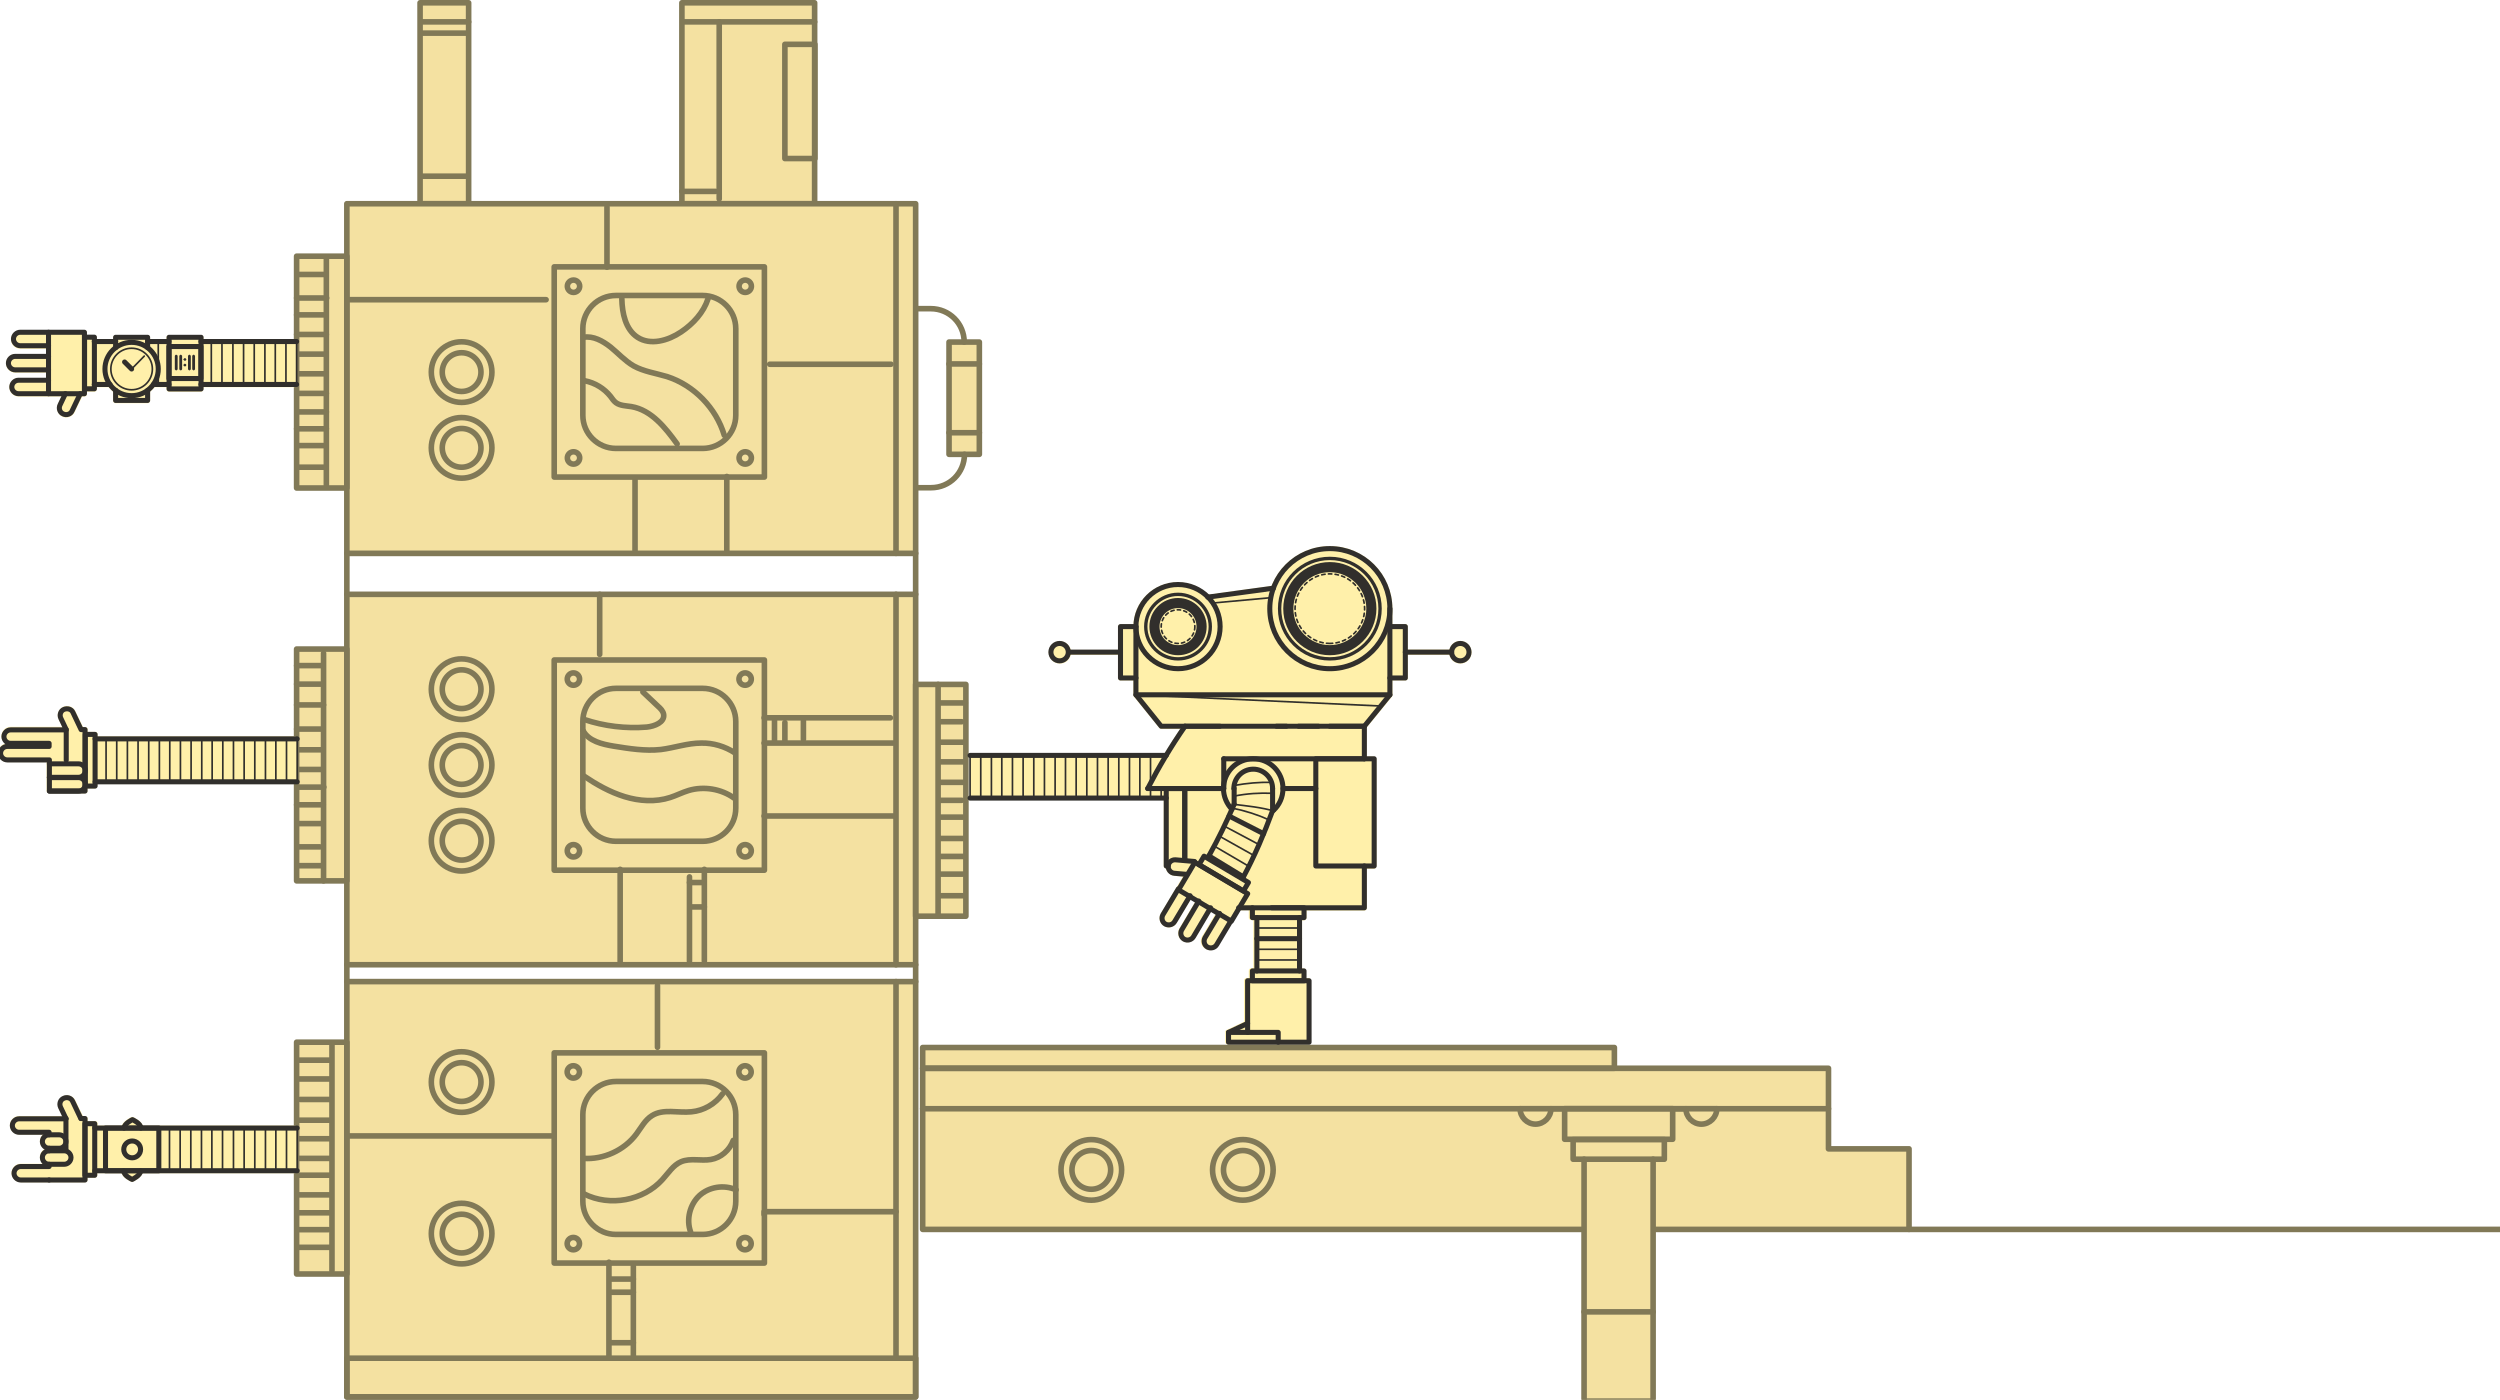 <?xml version="1.0" encoding="utf-8"?>
<!-- Generator: Adobe Illustrator 20.1.0, SVG Export Plug-In . SVG Version: 6.00 Build 0)  -->
<svg version="1.1" id="Слой_1" xmlns="http://www.w3.org/2000/svg" xmlns:xlink="http://www.w3.org/1999/xlink" x="0px" y="0px"
	 viewBox="0 0 890.9 498.8" style="enable-background:new 0 0 890.9 498.8;" xml:space="preserve">
<style type="text/css">
	.st0{fill:#F4E1A1;}
	.st1{fill:none;stroke:#817957;stroke-width:2;stroke-linecap:round;stroke-linejoin:round;stroke-miterlimit:10;}
	.st2{fill:#FFF0AA;}
	.st3{fill:none;stroke:#312F2C;stroke-width:1.8;stroke-linecap:round;stroke-linejoin:round;stroke-miterlimit:10;}
	.st4{fill:none;stroke:#312F2C;stroke-width:0.6;stroke-linecap:round;stroke-linejoin:round;stroke-miterlimit:10;}
	.st5{fill:none;stroke:#312F2C;stroke-width:0.6;stroke-miterlimit:10;}
	.st6{fill:none;stroke:#312F2C;stroke-width:1.2;stroke-linecap:round;stroke-linejoin:round;stroke-miterlimit:10;}
	.st7{fill:none;stroke:#312F2C;stroke-width:3.6;stroke-linecap:round;stroke-linejoin:round;stroke-miterlimit:10;}
	
		.st8{fill:none;stroke:#312F2C;stroke-width:0.6;stroke-linecap:round;stroke-linejoin:round;stroke-miterlimit:10;stroke-dasharray:1.2;}
	.st9{fill:none;stroke:#312F2C;stroke-width:0.6;stroke-linecap:round;stroke-linejoin:round;stroke-dasharray:1.167,1.167;}
</style>
<g id="_x30_1">
	<g>
		<rect x="338.2" y="121.9" class="st0" width="10.8" height="40"/>
		<path class="st1" d="M326.3,110h5.4c6.6,0,11.9,5.3,11.9,11.9v0"/>
		<path class="st1" d="M343.7,161.9L343.7,161.9c0,6.6-5.3,11.9-11.9,11.9h-5.4"/>
		<rect x="338.2" y="121.9" class="st1" width="10.8" height="40"/>
		<line class="st1" x1="349" y1="129.7" x2="338.2" y2="129.7"/>
		<line class="st1" x1="349" y1="154.2" x2="338.2" y2="154.2"/>
	</g>
	<g>
		<rect x="243" y="1" class="st0" width="47.3" height="71.6"/>
		<rect x="149.7" y="1" class="st0" width="17.3" height="71.6"/>
		<rect x="149.7" y="1" class="st1" width="17.3" height="71.6"/>
		<rect x="243" y="1" class="st1" width="47.3" height="71.6"/>
		<rect x="279.7" y="15.8" class="st1" width="10.7" height="40.7"/>
		<line class="st1" x1="243.3" y1="7.8" x2="290.3" y2="7.8"/>
		<line class="st1" x1="150.3" y1="7.8" x2="167" y2="7.8"/>
		<line class="st1" x1="150.3" y1="11.8" x2="166.3" y2="11.8"/>
		<line class="st1" x1="150.3" y1="62.8" x2="166.4" y2="62.8"/>
		<line class="st1" x1="256.3" y1="7.8" x2="256.3" y2="70.9"/>
		<line class="st1" x1="243" y1="68.2" x2="255" y2="68.2"/>
	</g>
	<g>
		<g>
			<rect x="326.3" y="243.9" class="st0" width="17.9" height="82.6"/>
			<polygon class="st0" points="123.6,231.3 105.7,231.3 105.7,313.9 123.6,313.9 123.6,343.8 326.3,343.8 326.3,211.8 123.6,211.8 
							"/>
		</g>
		<rect x="326.3" y="243.9" class="st1" width="17.9" height="82.6"/>
		<rect x="105.7" y="231.3" class="st1" width="17.9" height="82.6"/>
		<g>
			<rect x="197.5" y="235.2" class="st1" width="74.9" height="74.9"/>
			<path class="st1" d="M250.4,299.8h-30.9c-6.5,0-11.8-5.3-11.8-11.8v-30.9c0-6.5,5.3-11.8,11.8-11.8h30.9
				c6.5,0,11.8,5.3,11.8,11.8V288C262.2,294.6,256.9,299.8,250.4,299.8z"/>
			
				<ellipse transform="matrix(0.707 -0.707 0.707 0.707 -111.261 215.413)" class="st1" cx="204.4" cy="242" rx="2.2" ry="2.2"/>
			
				<ellipse transform="matrix(0.707 -0.707 0.707 0.707 -93.339 258.681)" class="st1" cx="265.6" cy="242" rx="2.2" ry="2.2"/>
			
				<ellipse transform="matrix(0.707 -0.707 0.707 0.707 -154.528 233.335)" class="st1" cx="204.4" cy="303.2" rx="2.2" ry="2.2"/>
			
				<ellipse transform="matrix(0.707 -0.707 0.707 0.707 -136.606 276.603)" class="st1" cx="265.6" cy="303.2" rx="2.2" ry="2.2"/>
		</g>
		<line class="st1" x1="319.3" y1="211.8" x2="319.3" y2="343.8"/>
		<g>
			<g>
				<circle class="st1" cx="164.5" cy="299.6" r="10.8"/>
				<circle class="st1" cx="164.5" cy="299.6" r="6.9"/>
			</g>
			<g>
				<circle class="st1" cx="164.5" cy="245.6" r="10.8"/>
				<circle class="st1" cx="164.5" cy="245.6" r="6.9"/>
			</g>
			<g>
				<circle class="st1" cx="164.5" cy="272.6" r="10.8"/>
				<circle class="st1" cx="164.5" cy="272.6" r="6.9"/>
			</g>
		</g>
		<line class="st1" x1="115.3" y1="232.8" x2="115.3" y2="313.9"/>
		<line class="st1" x1="334.3" y1="243.9" x2="334.3" y2="325.8"/>
		<rect x="123.6" y="211.8" class="st1" width="202.7" height="132"/>
		<line class="st1" x1="251" y1="309.8" x2="251" y2="342.5"/>
		<line class="st1" x1="245.7" y1="312.5" x2="245.7" y2="342.5"/>
		<line class="st1" x1="221" y1="309.8" x2="221" y2="342.6"/>
		<line class="st1" x1="213.7" y1="211.8" x2="213.7" y2="233.2"/>
		<path class="st1" d="M272.3,255.8c0.7,0,1.3,0,2,0h43"/>
		<line class="st1" x1="272.3" y1="264.8" x2="318.4" y2="264.8"/>
		<line class="st1" x1="272.3" y1="290.8" x2="318.4" y2="290.8"/>
		<line class="st1" x1="105.7" y1="237.2" x2="114.7" y2="237.2"/>
		<line class="st1" x1="105.7" y1="243.8" x2="115" y2="243.8"/>
		<line class="st1" x1="105.7" y1="251.2" x2="115.3" y2="251.2"/>
		<line class="st1" x1="105.7" y1="259.8" x2="114.7" y2="259.8"/>
		<line class="st1" x1="105.7" y1="267.2" x2="114.3" y2="267.2"/>
		<line class="st1" x1="105.7" y1="274.2" x2="115.1" y2="274.2"/>
		<line class="st1" x1="106.3" y1="280.5" x2="115.4" y2="280.5"/>
		<line class="st1" x1="105.7" y1="286.8" x2="115.2" y2="286.8"/>
		<line class="st1" x1="106.3" y1="293.5" x2="114.4" y2="293.5"/>
		<line class="st1" x1="106.3" y1="301.8" x2="114" y2="301.8"/>
		<line class="st1" x1="106" y1="308.5" x2="114.7" y2="308.5"/>
		<line class="st1" x1="334.7" y1="250.5" x2="344" y2="250.5"/>
		<line class="st1" x1="276" y1="256.8" x2="276" y2="264.2"/>
		<line class="st1" x1="279.7" y1="257.5" x2="279.7" y2="264.5"/>
		<line class="st1" x1="286.3" y1="256.8" x2="286.3" y2="263.5"/>
		<line class="st1" x1="245.7" y1="314.5" x2="249.9" y2="314.5"/>
		<line class="st1" x1="246" y1="323.2" x2="251" y2="323.2"/>
		<line class="st1" x1="335" y1="257.2" x2="342.7" y2="257.2"/>
		<line class="st1" x1="334.7" y1="264.5" x2="343.4" y2="264.5"/>
		<line class="st1" x1="335" y1="271.5" x2="343.4" y2="271.5"/>
		<line class="st1" x1="335" y1="278.8" x2="343.1" y2="278.8"/>
		<line class="st1" x1="335" y1="285.2" x2="342.7" y2="285.2"/>
		<line class="st1" x1="335" y1="291.2" x2="343.1" y2="291.2"/>
		<line class="st1" x1="335" y1="298.8" x2="343.4" y2="298.8"/>
		<line class="st1" x1="335" y1="305.2" x2="343.4" y2="305.2"/>
		<line class="st1" x1="334.7" y1="311.5" x2="343" y2="311.5"/>
		<line class="st1" x1="335" y1="319.2" x2="343" y2="319.2"/>
		<path class="st1" d="M208,276.5c4.6,3.1,9.4,5.8,14.6,7.4s11,2,16.2,0.3c2.2-0.7,4.3-1.8,6.6-2.5c5.4-1.6,11.6-0.6,16.2,2.7"/>
		<path class="st1" d="M207.8,260.4c2,3.7,6.7,4.8,10.9,5.5c5.6,0.9,11.2,1.8,16.8,1.2c4.8-0.6,9.5-2.3,14.4-2.3
			c4.2-0.1,8.5,1.2,12,3.5"/>
		<path class="st1" d="M208.2,256.4c7.1,2.4,14.8,3.3,22.3,2.7c2.8-0.3,6.4-1.7,6-4.5c-0.2-1.2-1.1-2.1-2-2.9
			c-1.8-1.7-3.6-3.4-5.4-5.1"/>
	</g>
	<g>
		<polygon class="st0" points="326.3,484 326.3,349.8 123.6,349.8 123.6,371.4 105.7,371.4 105.7,453.9 123.6,453.9 123.6,484 
			123.6,497.8 326.3,497.8 326.3,484 		"/>
		<rect x="105.7" y="371.4" class="st1" width="17.9" height="82.6"/>
		<g>
			<rect x="197.5" y="375.2" class="st1" width="74.9" height="74.9"/>
			<path class="st1" d="M250.4,439.9h-30.9c-6.5,0-11.8-5.3-11.8-11.8v-30.9c0-6.5,5.3-11.8,11.8-11.8h30.9
				c6.5,0,11.8,5.3,11.8,11.8v30.9C262.2,434.6,256.9,439.9,250.4,439.9z"/>
			
				<ellipse transform="matrix(0.707 -0.707 0.707 0.707 -210.276 256.427)" class="st1" cx="204.4" cy="382" rx="2.2" ry="2.2"/>
			
				<ellipse transform="matrix(0.707 -0.707 0.707 0.707 -192.354 299.695)" class="st1" cx="265.6" cy="382" rx="2.2" ry="2.2"/>
			
				<ellipse transform="matrix(0.707 -0.707 0.707 0.707 -253.543 274.349)" class="st1" cx="204.4" cy="443.2" rx="2.2" ry="2.2"/>
			
				<ellipse transform="matrix(0.707 -0.707 0.707 0.707 -235.621 317.616)" class="st1" cx="265.6" cy="443.2" rx="2.2" ry="2.2"/>
		</g>
		<rect x="123.6" y="484" class="st1" width="202.7" height="13.8"/>
		<line class="st1" x1="319.3" y1="349.8" x2="319.3" y2="484"/>
		<g>
			<g>
				<circle class="st1" cx="164.5" cy="439.6" r="10.8"/>
				<circle class="st1" cx="164.5" cy="439.6" r="6.9"/>
			</g>
			<g>
				<circle class="st1" cx="164.5" cy="385.6" r="10.8"/>
				<circle class="st1" cx="164.5" cy="385.6" r="6.9"/>
			</g>
		</g>
		<line class="st1" x1="118.3" y1="371.8" x2="118.3" y2="452.8"/>
		<rect x="123.6" y="349.8" class="st1" width="202.7" height="148"/>
		<line class="st1" x1="217" y1="449.8" x2="217" y2="484"/>
		<line class="st1" x1="225.7" y1="451.2" x2="225.7" y2="483.2"/>
		<line class="st1" x1="234.3" y1="351.2" x2="234.3" y2="373.2"/>
		<path class="st1" d="M272.3,432.8c0-0.3,0-0.7,0-1h47"/>
		<line class="st1" x1="124.3" y1="404.8" x2="196.4" y2="404.8"/>
		<line class="st1" x1="106.7" y1="377.8" x2="117.7" y2="377.8"/>
		<line class="st1" x1="106.7" y1="384.5" x2="118" y2="384.5"/>
		<line class="st1" x1="107" y1="391.8" x2="118" y2="391.8"/>
		<line class="st1" x1="106.7" y1="399.2" x2="117.7" y2="399.2"/>
		<line class="st1" x1="106.3" y1="405.8" x2="117.7" y2="405.8"/>
		<line class="st1" x1="106.7" y1="412.8" x2="117.7" y2="412.8"/>
		<line class="st1" x1="106.7" y1="418.8" x2="117.7" y2="418.8"/>
		<line class="st1" x1="106" y1="425.8" x2="117.4" y2="425.8"/>
		<line class="st1" x1="106.3" y1="432.2" x2="117.7" y2="432.2"/>
		<line class="st1" x1="106.7" y1="438.2" x2="117" y2="438.2"/>
		<line class="st1" x1="106.3" y1="444.5" x2="117.7" y2="444.5"/>
		<line class="st1" x1="217.3" y1="455.8" x2="225.7" y2="455.8"/>
		<line class="st1" x1="218" y1="460.5" x2="225.7" y2="460.5"/>
		<line class="st1" x1="217.7" y1="478.5" x2="225.7" y2="478.5"/>
		<path class="st1" d="M208.2,425.5c9.1,4.6,21.1,2.4,27.9-5.2c2.1-2.3,3.8-5.1,6.6-6.3c3.3-1.4,7.1-0.2,10.6-0.8
			c3.6-0.6,6.7-3.3,8-6.8"/>
		<path class="st1" d="M207.9,412.8c7.2,0.5,14.6-2.9,18.9-8.7c1.7-2.3,3.1-5,5.5-6.5c4-2.6,9.3-0.9,14.1-1.4
			c4.4-0.4,8.5-2.8,11.1-6.4"/>
		<path class="st1" d="M262.3,424c-4.3-1.9-9.6-1.1-13.1,2.1c-3.4,3.2-4.7,8.5-3.1,12.9"/>
	</g>
	<g>
		<polygon class="st0" points="123.6,72.6 123.6,91.3 105.7,91.3 105.7,173.9 123.6,173.9 123.6,197.2 326.3,197.2 326.3,72.6 		"/>
		<rect x="105.7" y="91.3" class="st1" width="17.9" height="82.6"/>
		<g>
			<rect x="197.5" y="95.1" class="st1" width="74.9" height="74.9"/>
			<path class="st1" d="M250.4,159.8h-30.9c-6.5,0-11.8-5.3-11.8-11.8v-30.9c0-6.5,5.3-11.8,11.8-11.8h30.9
				c6.5,0,11.8,5.3,11.8,11.8V148C262.2,154.5,256.9,159.8,250.4,159.8z"/>
			
				<ellipse transform="matrix(0.707 -0.707 0.707 0.707 -12.246 174.4)" class="st1" cx="204.4" cy="102" rx="2.2" ry="2.2"/>
			<ellipse transform="matrix(0.707 -0.707 0.707 0.707 5.676 217.668)" class="st1" cx="265.6" cy="102" rx="2.2" ry="2.2"/>
			
				<ellipse transform="matrix(0.707 -0.707 0.707 0.707 -55.513 192.322)" class="st1" cx="204.4" cy="163.2" rx="2.2" ry="2.2"/>
			
				<ellipse transform="matrix(0.707 -0.707 0.707 0.707 -37.591 235.59)" class="st1" cx="265.6" cy="163.2" rx="2.2" ry="2.2"/>
		</g>
		<line class="st1" x1="319.3" y1="72.6" x2="319.3" y2="197.2"/>
		<g>
			<g>
				<circle class="st1" cx="164.5" cy="159.6" r="10.8"/>
				<circle class="st1" cx="164.5" cy="159.6" r="6.9"/>
			</g>
			<g>
				<circle class="st1" cx="164.5" cy="132.6" r="10.8"/>
				<circle class="st1" cx="164.5" cy="132.6" r="6.9"/>
			</g>
		</g>
		<line class="st1" x1="116.3" y1="91.8" x2="116.3" y2="173"/>
		<rect x="123.6" y="72.6" class="st1" width="202.7" height="124.6"/>
		<line class="st1" x1="226.3" y1="170.5" x2="226.3" y2="196.8"/>
		<line class="st1" x1="259" y1="169.8" x2="259" y2="196.5"/>
		<line class="st1" x1="216.3" y1="73.8" x2="216.3" y2="95.2"/>
		<line class="st1" x1="274.3" y1="129.8" x2="317.5" y2="129.8"/>
		<path class="st1" d="M123.6,106.8c1.2,0,2.5,0,3.7,0h67.3"/>
		<line class="st1" x1="106" y1="97.8" x2="115.8" y2="97.8"/>
		<line class="st1" x1="105.7" y1="106.2" x2="116.4" y2="106.2"/>
		<line class="st1" x1="105.7" y1="112.2" x2="115.3" y2="112.2"/>
		<line class="st1" x1="105.7" y1="119.2" x2="116.3" y2="119.2"/>
		<line class="st1" x1="106" y1="126.2" x2="115.7" y2="126.2"/>
		<line class="st1" x1="106" y1="133.2" x2="115.4" y2="133.2"/>
		<line class="st1" x1="106.3" y1="140.2" x2="116.3" y2="140.2"/>
		<line class="st1" x1="106.3" y1="146.8" x2="116.3" y2="146.8"/>
		<line class="st1" x1="105.7" y1="152.8" x2="116.3" y2="152.8"/>
		<line class="st1" x1="106" y1="158.8" x2="115.7" y2="158.8"/>
		<line class="st1" x1="106" y1="166.5" x2="115.7" y2="166.5"/>
		<path class="st1" d="M241.3,158.2c-4.2-5.8-9.2-12.1-16.3-13.3c-1.9-0.3-4-0.3-5.5-1.4c-0.8-0.6-1.3-1.4-1.9-2.2
			c-2.3-2.9-5.6-4.9-9.2-5.6"/>
		<path class="st1" d="M207.9,120.2c3.5-0.6,6.9,1.3,9.7,3.5c2.7,2.2,5.1,4.9,8.2,6.7c3.6,2,7.9,2.6,11.9,3.8
			c9.6,3.1,17.5,11.2,20.4,20.9"/>
		<path class="st1" d="M221.6,106.5c0.1,5.1,1.3,10.9,5.6,13.7c4.6,3,10.9,1.2,15.5-1.9c4.3-2.9,8-6.9,9.6-11.8"/>
	</g>
	<g>
		<line class="st1" x1="123.6" y1="197.2" x2="123.6" y2="211.8"/>
		<line class="st1" x1="326.3" y1="197.2" x2="326.3" y2="211.8"/>
		<line class="st1" x1="123.6" y1="343.8" x2="123.6" y2="349.8"/>
		<line class="st1" x1="326.3" y1="343.8" x2="326.3" y2="349.8"/>
	</g>
</g>
<g>
	<path class="st2" d="M24.7,148.6c0.8-0.3,1.5-0.9,1.9-1.7l2.7-5.6h0.8c0.5,0,0.9-0.4,0.9-0.9v-0.8h2.6c0.5,0,0.9-0.4,0.9-0.9v-0.7
		h4.2c0.5,0.6,1,1.1,1.6,1.6v3.2c0,0.5,0.4,0.9,0.9,0.9h11.4c0.5,0,0.9-0.4,0.9-0.9v-3.2c0.6-0.5,1.1-1,1.6-1.6h4.2v0.7
		c0,0.5,0.4,0.9,0.9,0.9h11.4c0.5,0,0.9-0.4,0.9-0.9v-0.7h32.3c0.5,0,0.9-0.4,0.9-0.9v-15.2c0-0.5-0.4-0.9-0.9-0.9H72.5v-0.7
		c0-0.5-0.4-0.9-0.9-0.9H60.2c-0.5,0-0.9,0.4-0.9,0.9v0.7h-5.8v-0.7c0-0.5-0.4-0.9-0.9-0.9H41.2c-0.5,0-0.9,0.4-0.9,0.9v0.7h-5.8
		v-0.7c0-0.5-0.4-0.9-0.9-0.9H31v-0.8c0-0.5-0.4-0.9-0.9-0.9H17.3h0h0H7.2c-1.8,0-3.3,1.5-3.3,3.3c0,1.8,1.5,3.3,3.3,3.3h9.2v1.9
		h-11c-1.8,0-3.3,1.5-3.3,3.3c0,1.8,1.5,3.3,3.3,3.3h11v1.9H6.6c-1.8,0-3.3,1.5-3.3,3.3s1.5,3.3,3.3,3.3h10.7h4.6l-1.3,2.8
		c-0.2,0.5-0.3,0.9-0.3,1.4c0,0.4,0.1,0.7,0.2,1.1c0.3,0.8,0.9,1.5,1.7,1.9C22.9,148.8,23.8,148.9,24.7,148.6z"/>
	<g>
		<g>
			<g>
				<line class="st3" x1="33.6" y1="121.7" x2="41.2" y2="121.7"/>
				<line class="st3" x1="52.6" y1="121.7" x2="60.2" y2="121.7"/>
				<line class="st3" x1="71.6" y1="121.7" x2="105.7" y2="121.7"/>
				<line class="st4" x1="94.4" y1="137" x2="94.4" y2="121.7"/>
				<line class="st4" x1="90.6" y1="137" x2="90.6" y2="121.7"/>
				<line class="st4" x1="98.1" y1="137" x2="98.1" y2="121.7"/>
				<line class="st4" x1="101.9" y1="137" x2="101.9" y2="121.7"/>
				<line class="st4" x1="105.7" y1="137" x2="105.7" y2="121.7"/>
				<line class="st4" x1="75.3" y1="137" x2="75.3" y2="121.7"/>
				<line class="st4" x1="79.1" y1="137" x2="79.1" y2="121.7"/>
				<line class="st4" x1="86.8" y1="137" x2="86.8" y2="121.7"/>
				<line class="st4" x1="83" y1="137" x2="83" y2="121.7"/>
				<line class="st3" x1="33.6" y1="137" x2="39.2" y2="137"/>
				<line class="st3" x1="54.7" y1="137" x2="60.2" y2="137"/>
				<line class="st3" x1="71.6" y1="137" x2="105.7" y2="137"/>
				<line class="st4" x1="56.4" y1="121.7" x2="56.4" y2="137"/>
			</g>
			<path class="st3" d="M17.3,135.5H6.6c-1.3,0-2.4,1.1-2.4,2.4l0,0c0,1.3,1.1,2.4,2.4,2.4h10.7"/>
			<path class="st3" d="M23.3,140.3l-1.9,4c-0.6,1.2-0.1,2.7,1.1,3.2h0c1.2,0.6,2.7,0.1,3.2-1.1l2.9-6.1"/>
			<path class="st3" d="M17.3,118.4H7.2c-1.3,0-2.4,1.1-2.4,2.4v0c0,1.3,1.1,2.4,2.4,2.4h10.1"/>
			<path class="st3" d="M17.3,127H5.4c-1.3,0-2.4,1.1-2.4,2.4l0,0c0,1.3,1.1,2.4,2.4,2.4h11.9"/>
			
				<rect x="12.7" y="123" transform="matrix(4.518412e-11 1 -1 4.518412e-11 153.089 105.71)" class="st3" width="21.9" height="12.8"/>
			
				<rect x="22.6" y="127.6" transform="matrix(4.509086e-11 1 -1 4.509086e-11 161.239 97.56)" class="st3" width="18.4" height="3.5"/>
		</g>
		<circle class="st3" cx="46.9" cy="131.5" r="9.5"/>
		<polyline class="st3" points="41.2,123.9 41.2,120.2 52.6,120.2 52.6,123.9 		"/>
		<polyline class="st3" points="52.6,139.1 52.6,142.7 41.2,142.7 41.2,139.1 		"/>
		<circle class="st4" cx="46.9" cy="131.5" r="7.4"/>
		<line class="st3" x1="46.9" y1="131.5" x2="44.4" y2="129"/>
		<line class="st4" x1="46.9" y1="131.5" x2="51.4" y2="126.9"/>
		
			<rect x="60.2" y="120.2" transform="matrix(-1 -1.224647e-16 1.224647e-16 -1 131.85 258.799)" class="st3" width="11.4" height="18.4"/>
		<rect x="60.2" y="123.5" class="st3" width="11.4" height="11.4"/>
		<g>
			<path class="st5" d="M63,131.5c0,0.1,0,0.1-0.1,0.1c0,0-0.1,0.1-0.1,0.1c-0.1,0-0.1,0-0.1-0.1c0,0-0.1-0.1-0.1-0.1v-4.6
				c0-0.1,0-0.1,0.1-0.1c0,0,0.1-0.1,0.1-0.1c0.1,0,0.1,0,0.1,0.1c0,0,0.1,0.1,0.1,0.1V131.5z"/>
			<path class="st5" d="M64.6,131.5c0,0.1,0,0.1-0.1,0.1c0,0-0.1,0.1-0.1,0.1c-0.1,0-0.1,0-0.1-0.1c0,0-0.1-0.1-0.1-0.1v-4.6
				c0-0.1,0-0.1,0.1-0.1c0,0,0.1-0.1,0.1-0.1c0.1,0,0.1,0,0.1,0.1c0,0,0.1,0.1,0.1,0.1V131.5z"/>
			<path class="st5" d="M65.8,128c0,0,0.1-0.1,0.1-0.1c0.1,0,0.1,0,0.1,0.1c0,0,0.1,0.1,0.1,0.1s0,0.1-0.1,0.1c0,0-0.1,0.1-0.1,0.1
				c-0.1,0-0.1,0-0.1-0.1c0,0-0.1-0.1-0.1-0.1S65.7,128.1,65.8,128z M65.8,130c0,0,0.1-0.1,0.1-0.1c0.1,0,0.1,0,0.1,0.1
				c0,0,0.1,0.1,0.1,0.1c0,0.1,0,0.1-0.1,0.1c0,0-0.1,0.1-0.1,0.1c-0.1,0-0.1,0-0.1-0.1c0,0-0.1-0.1-0.1-0.1
				C65.7,130.1,65.7,130.1,65.8,130z"/>
			<path class="st5" d="M67.7,131.5c0,0.1,0,0.1-0.1,0.1c0,0-0.1,0.1-0.1,0.1s-0.1,0-0.1-0.1c0,0-0.1-0.1-0.1-0.1v-4.6
				c0-0.1,0-0.1,0.1-0.1c0,0,0.1-0.1,0.1-0.1s0.1,0,0.1,0.1c0,0,0.1,0.1,0.1,0.1V131.5z"/>
			<path class="st5" d="M69.2,131.5c0,0.1,0,0.1-0.1,0.1c0,0-0.1,0.1-0.1,0.1s-0.1,0-0.1-0.1c0,0-0.1-0.1-0.1-0.1v-4.6
				c0-0.1,0-0.1,0.1-0.1c0,0,0.1-0.1,0.1-0.1s0.1,0,0.1,0.1c0,0,0.1,0.1,0.1,0.1V131.5z"/>
		</g>
	</g>
</g>
<g>
	<path class="st2" d="M31.2,281.9V281h2.6c0.5,0,0.9-0.4,0.9-0.9v-0.7H105c0.5,0,0.9-0.4,0.9-0.9v-15.2c0-0.5-0.4-0.9-0.9-0.9H34.8
		v-0.7c0-0.5-0.4-0.9-0.9-0.9h-2.6V260c0-0.5-0.4-0.9-0.9-0.9h-0.8l-2.7-5.6c-0.8-1.7-2.8-2.4-4.4-1.6c-1.7,0.8-2.4,2.8-1.6,4.4
		l1.3,2.7H3.8c-1.8,0-3.3,1.5-3.3,3.3c0,1.1,0.6,2.1,1.4,2.7c-1.5,0.3-2.6,1.7-2.6,3.3c0,1.8,1.5,3.3,3.3,3.3h14v10.2
		c0,0.5,0.4,0.9,0.9,0.9h10.4h2.4C30.8,282.8,31.2,282.4,31.2,281.9z"/>
	<g>
		<g>
			<line class="st3" x1="33.9" y1="278.6" x2="105.9" y2="278.6"/>
			<line class="st3" x1="33.9" y1="263.3" x2="105.9" y2="263.3"/>
			<line class="st4" x1="60.5" y1="278.6" x2="60.5" y2="263.3"/>
			<line class="st4" x1="64.3" y1="278.6" x2="64.3" y2="263.3"/>
			<line class="st4" x1="71.9" y1="278.6" x2="71.9" y2="263.3"/>
			<line class="st4" x1="68.1" y1="278.6" x2="68.1" y2="263.3"/>
			<line class="st4" x1="49.2" y1="278.6" x2="49.2" y2="263.3"/>
			<line class="st4" x1="53" y1="278.6" x2="53" y2="263.3"/>
			<line class="st4" x1="56.8" y1="278.6" x2="56.8" y2="263.3"/>
			<line class="st4" x1="75.6" y1="278.6" x2="75.6" y2="263.3"/>
			<line class="st4" x1="79.4" y1="278.6" x2="79.4" y2="263.3"/>
			<line class="st4" x1="87" y1="278.6" x2="87" y2="263.3"/>
			<line class="st4" x1="83.2" y1="278.6" x2="83.2" y2="263.3"/>
			<line class="st4" x1="94.6" y1="278.6" x2="94.6" y2="263.3"/>
			<line class="st4" x1="90.8" y1="278.6" x2="90.8" y2="263.3"/>
			<line class="st4" x1="98.3" y1="278.6" x2="98.3" y2="263.3"/>
			<line class="st4" x1="102.1" y1="278.6" x2="102.1" y2="263.3"/>
			<line class="st4" x1="105.9" y1="278.6" x2="105.9" y2="263.3"/>
			<line class="st4" x1="37.8" y1="278.6" x2="37.8" y2="263.3"/>
			<line class="st4" x1="41.6" y1="278.6" x2="41.6" y2="263.3"/>
			<line class="st4" x1="45.4" y1="278.6" x2="45.4" y2="263.3"/>
		</g>
		<g>
			<path class="st3" d="M17.6,281.9h10.4c1.3,0,2.4-1.1,2.4-2.4l0,0c0-1.3-1.1-2.4-2.4-2.4H17.6"/>
			<path class="st3" d="M17.6,277h10.4c1.3,0,2.4-1.1,2.4-2.4l0,0c0-1.3-1.1-2.4-2.4-2.4H17.6"/>
			<g>
				<g>
					<path class="st3" d="M23.6,260l-1.9-4c-0.6-1.2-0.1-2.7,1.1-3.2s2.7-0.1,3.2,1.1l2.9,6.1h1.4v21.9H17.6l0-4.9l0-6.2H2.6
						c-1.3,0-2.4-1.1-2.4-2.4s1.1-2.4,2.4-2.4h14.9l0-1.1H3.8c-1.3,0-2.4-1.1-2.4-2.4s1.1-2.4,2.4-2.4h13.7H23.6z"/>
					
						<rect x="22.9" y="269.2" transform="matrix(6.123234e-17 -1 1 6.123234e-17 -238.812 303.017)" class="st3" width="18.4" height="3.5"/>
				</g>
				<line class="st3" x1="23.6" y1="260" x2="23.6" y2="270.9"/>
			</g>
		</g>
	</g>
</g>
<g>
	<path class="st2" d="M31.2,420.5v-0.8h2.6c0.5,0,0.9-0.4,0.9-0.9v-0.7h2.9h5.7c0.6,1.7,2.9,2.8,3.4,3c0.2,0.1,0.5,0.1,0.7,0
		c0.5-0.2,2.8-1.3,3.4-3h5.7H105c0.5,0,0.9-0.4,0.9-0.9V402c0-0.5-0.4-0.9-0.9-0.9H56.6h-5.7c-0.6-1.6-2.9-2.7-3.4-3
		c-0.2-0.1-0.5-0.1-0.7,0c-0.5,0.2-2.7,1.3-3.4,3h-5.7h-2.9v-0.7c0-0.5-0.4-0.9-0.9-0.9h-2.6v-0.8c0-0.5-0.4-0.9-0.9-0.9h-0.8
		l-2.7-5.6c-0.4-0.8-1.1-1.4-1.9-1.7c-0.8-0.3-1.7-0.2-2.5,0.1c-0.8,0.4-1.4,1.1-1.7,1.9c-0.1,0.4-0.2,0.7-0.2,1.1
		c0,0.5,0.1,1,0.3,1.4l1.3,2.7H6.8c-1.8,0-3.3,1.5-3.3,3.3s1.5,3.3,3.3,3.3h8.4c-0.6,0.6-1,1.4-1,2.4c0,1.2,0.7,2.3,1.6,2.8
		c-1,0.6-1.6,1.6-1.6,2.8c0,0.9,0.4,1.7,1,2.4H7.4c-1.8,0-3.3,1.5-3.3,3.3s1.5,3.3,3.3,3.3h10.1h0h0h12.8
		C30.8,421.4,31.2,421,31.2,420.5z"/>
	<g>
		<line class="st3" x1="23.5" y1="398.6" x2="23.5" y2="409.6"/>
		<g>
			<line class="st3" x1="33.8" y1="417.2" x2="105.9" y2="417.2"/>
			<line class="st4" x1="94.6" y1="417.2" x2="94.6" y2="401.9"/>
			<line class="st4" x1="90.8" y1="417.2" x2="90.8" y2="401.9"/>
			<line class="st4" x1="98.3" y1="417.2" x2="98.3" y2="401.9"/>
			<line class="st4" x1="102.1" y1="417.2" x2="102.1" y2="401.9"/>
			<line class="st4" x1="105.9" y1="417.2" x2="105.9" y2="401.9"/>
			<line class="st3" x1="33.8" y1="402" x2="105.9" y2="402"/>
			<line class="st4" x1="71.8" y1="417.3" x2="71.8" y2="402"/>
			<line class="st4" x1="75.5" y1="417.3" x2="75.5" y2="402"/>
			<line class="st4" x1="79.3" y1="417.3" x2="79.3" y2="402"/>
			<line class="st4" x1="87" y1="417.3" x2="87" y2="402"/>
			<line class="st4" x1="83.2" y1="417.3" x2="83.2" y2="402"/>
			<line class="st4" x1="60.4" y1="417.2" x2="60.4" y2="401.9"/>
			<line class="st4" x1="64.2" y1="417.2" x2="64.2" y2="401.9"/>
			<line class="st4" x1="68" y1="417.2" x2="68" y2="401.9"/>
		</g>
		<path class="st3" d="M17.5,403.5H6.8c-1.3,0-2.4-1.1-2.4-2.4v0c0-1.3,1.1-2.4,2.4-2.4h16.7"/>
		<path class="st3" d="M23.5,398.6l-1.9-4c-0.6-1.2-0.1-2.7,1.1-3.2h0c1.2-0.6,2.7-0.1,3.2,1.1l2.9,6.1"/>
		<path class="st3" d="M17.5,420.5H7.4c-1.3,0-2.4-1.1-2.4-2.4l0,0c0-1.3,1.1-2.4,2.4-2.4h10.1"/>
		<path class="st3" d="M17.5,409.2c-1.3,0-2.4-1.1-2.4-2.4l0,0c0-1.3,1.1-2.4,2.4-2.4"/>
		<path class="st3" d="M17.5,414.9c-1.3,0-2.4-1.1-2.4-2.4l0,0c0-1.3,1.1-2.4,2.4-2.4"/>
		<polyline class="st3" points="17.5,420.5 30.3,420.5 30.3,398.6 28.9,398.6 		"/>
		
			<rect x="22.8" y="407.8" transform="matrix(6.123234e-17 -1 1 6.123234e-17 -377.543 441.621)" class="st3" width="18.4" height="3.5"/>
		<rect x="37.6" y="402" class="st3" width="19" height="15.2"/>
		<circle class="st3" cx="47.1" cy="409.6" r="3"/>
		<path class="st3" d="M44.1,417.3c0,1.7,3,3,3,3s3-1.4,3-3"/>
		<path class="st3" d="M50.2,402c0-1.7-3-3-3-3s-3,1.4-3,3"/>
		<path class="st3" d="M17.5,409.2h3.6c1.3,0,2.4-1.1,2.4-2.4l0,0c0-1.3-1.1-2.4-2.4-2.4h-3.6"/>
		<path class="st3" d="M17.5,414.9h5.4c1.3,0,2.4-1.1,2.4-2.4l0,0c0-1.3-1.1-2.4-2.4-2.4h-5.4"/>
	</g>
</g>
<g id="_x30_8">
	<g>
		<polygon class="st0" points="651.6,409.4 651.6,380.7 575.3,380.7 575.3,373.3 328.8,373.3 328.8,380.7 328.8,438.1 564.5,438.1 
			589.1,438.1 680.3,438.1 680.3,409.4 		"/>
		<rect x="328.8" y="373.3" class="st1" width="246.5" height="7.4"/>
		<polyline class="st1" points="680.3,438.1 680.3,409.4 651.6,409.4 651.6,380.7 328.8,380.7 328.8,438.1 564.5,438.1 		"/>
		<line class="st1" x1="589.1" y1="438.1" x2="892.3" y2="438.1"/>
		<g>
			<g>
				<circle class="st1" cx="442.9" cy="416.9" r="10.8"/>
				<circle class="st1" cx="442.9" cy="416.9" r="6.9"/>
			</g>
			<g>
				<circle class="st1" cx="388.9" cy="416.9" r="10.8"/>
				<circle class="st1" cx="388.9" cy="416.9" r="6.9"/>
			</g>
		</g>
		<line class="st1" x1="651.6" y1="395.1" x2="328.8" y2="395.1"/>
	</g>
	<g>
		<g>
			<polygon class="st0" points="557.5,406.1 560.6,406.1 560.6,413.1 564.5,413.1 564.5,499.3 589.1,499.3 589.1,413.1 593,413.1 
				593,406.1 596.1,406.1 596.1,395.1 557.5,395.1 			"/>
			<path class="st0" d="M547.2,400.6c3,0,5.5-2.5,5.5-5.5h-10.9C541.8,398.1,544.2,400.6,547.2,400.6z"/>
			<path class="st0" d="M600.9,395.1c0,3,2.5,5.5,5.5,5.5c3,0,5.5-2.5,5.5-5.5H600.9z"/>
		</g>
		<g>
			
				<rect x="571.3" y="381.3" transform="matrix(4.570015e-11 1 -1 4.570015e-11 977.374 -176.217)" class="st1" width="10.9" height="38.5"/>
			<path class="st1" d="M552.7,395.1c0,3-2.5,5.5-5.5,5.5s-5.5-2.5-5.5-5.5"/>
			<path class="st1" d="M611.8,395.1c0,3-2.5,5.5-5.5,5.5c-3,0-5.5-2.5-5.5-5.5"/>
		</g>
		<g>
			<g>
				<line class="st1" x1="564.5" y1="467.5" x2="589.1" y2="467.5"/>
			</g>
			<rect x="560.6" y="406.1" class="st1" width="32.5" height="7"/>
			<line class="st1" x1="564.5" y1="499.3" x2="564.5" y2="413.1"/>
			<line class="st1" x1="589.1" y1="499.3" x2="589.1" y2="413.1"/>
		</g>
		<line class="st1" x1="564.5" y1="499.3" x2="589.1" y2="499.3"/>
		<line class="st1" x1="541.8" y1="395.1" x2="611.8" y2="395.1"/>
	</g>
</g>
<g>
	
		<rect x="345.7" y="269.2" transform="matrix(-1 -8.989710e-11 8.989710e-11 -1 763.441 553.553)" class="st2" width="72.1" height="15.2"/>
	<path class="st2" d="M520.4,228.4c-1.9,0-3.5,1.3-3.9,3.1h-14.8v-8.2c0-0.5-0.4-0.9-0.9-0.9h-4.6v-5.5c0-12.3-10-22.3-22.3-22.3
		c-9.4,0-17.5,5.9-20.8,14.2l-22.4,3.1c-2.9-2.7-6.7-4.4-11-4.4c-8.5,0-15.4,6.6-15.8,15h-4.6c-0.5,0-0.9,0.4-0.9,0.9v8.2h-16.8
		c-0.4-1.8-2-3.1-3.9-3.1c-2.2,0-4,1.8-4,4s1.8,4,4,4c1.9,0,3.5-1.3,3.9-3.1h16.8v8.2c0,0.5,0.4,0.9,0.9,0.9h4.6v5.2
		c0,0,0,0.1,0,0.1c0,0.1,0,0.1,0,0.2c0,0.1,0.1,0.1,0.1,0.2c0,0,0,0.1,0.1,0.1l9.1,11.2c0.2,0.2,0.4,0.3,0.7,0.3h6.7
		c-4.6,6.7-8.7,13.7-12.4,20.9c0,0,0,0,0,0c0,0.1,0,0.1,0,0.2c0,0.1,0,0.1,0,0.2c0,0,0,0,0,0c0,0,0,0.1,0,0.1c0,0.1,0,0.1,0,0.2
		c0,0.1,0.1,0.1,0.1,0.1c0,0.1,0.1,0.1,0.1,0.1c0,0,0.1,0.1,0.1,0.1c0,0,0.1,0.1,0.1,0.1c0,0,0,0,0,0c0.1,0.1,0.2,0.1,0.4,0.1
		c0,0,0,0,0,0c0,0,0,0,0,0h5.7v26.7c0,0.5,0.3,0.8,0.8,0.9c0.1,0.5,0.3,1,0.7,1.4c0.6,0.7,1.4,1.1,2.3,1.2l3,0.3l-2.3,3.9l-5.5,9.2
		c-0.5,0.8-0.6,1.7-0.4,2.5c0.2,0.9,0.8,1.6,1.5,2c0.5,0.3,1.1,0.5,1.7,0.5c0.3,0,0.6,0,0.8-0.1c0.9-0.2,1.6-0.8,2-1.5l5-8.5
		l1.6,0.9l-5.6,9.5c-0.5,0.8-0.6,1.7-0.4,2.5c0.2,0.9,0.8,1.6,1.5,2c0.5,0.3,1.1,0.5,1.7,0.5c0.3,0,0.6,0,0.8-0.1
		c0.9-0.2,1.6-0.8,2-1.5l5.6-9.5l1.6,1l-4.7,7.9c-0.5,0.8-0.6,1.7-0.4,2.5c0.2,0.9,0.8,1.6,1.5,2c0.5,0.3,1.1,0.5,1.7,0.5
		c0.3,0,0.6,0,0.8-0.1c0.9-0.2,1.6-0.8,2-1.5l5.2-8.7c0,0,0,0,0,0l2.3-3.9h3.5v2.6c0,0.5,0.4,0.9,0.9,0.9h0.7v17.1h-0.7
		c-0.5,0-0.9,0.4-0.9,0.9v2.6h-0.8c-0.5,0-0.9,0.4-0.9,0.9v14.7l-6.2,2.9c0,0-0.1,0.1-0.1,0.1c-0.1,0-0.1,0.1-0.2,0.1
		c0,0-0.1,0.1-0.1,0.1c0,0-0.1,0.1-0.1,0.2c0,0.1,0,0.1,0,0.2c0,0,0,0.1,0,0.1v3.5c0,0.5,0.4,0.9,0.9,0.9h17.7h11
		c0.5,0,0.9-0.4,0.9-0.9v-21.9c0-0.5-0.4-0.9-0.9-0.9h-0.8V346c0-0.5-0.4-0.9-0.9-0.9H464v-17.1h0.7c0.5,0,0.9-0.4,0.9-0.9v-2.6
		h20.6c0.5,0,0.9-0.4,0.9-0.9v-14h2.5c0.5,0,0.9-0.4,0.9-0.9v-38.2c0-0.5-0.4-0.9-0.9-0.9h-2.5v-10.4l8.9-10.9c0,0,0-0.1,0.1-0.1
		c0-0.1,0.1-0.1,0.1-0.2c0-0.1,0-0.1,0-0.2c0,0,0-0.1,0-0.1v-5.2h4.6c0.5,0,0.9-0.4,0.9-0.9v-8.2h14.8c0.4,1.8,2,3.1,3.9,3.1
		c2.2,0,4-1.8,4-4S522.7,228.4,520.4,228.4z"/>
	<g>
		<g>
			<line class="st3" x1="415.6" y1="269.2" x2="345.7" y2="269.2"/>
			<line class="st3" x1="415.6" y1="284.4" x2="345.7" y2="284.4"/>
			<line class="st4" x1="391.1" y1="269.2" x2="391.1" y2="284.5"/>
			<line class="st4" x1="387.3" y1="269.2" x2="387.3" y2="284.5"/>
			<line class="st4" x1="379.7" y1="269.2" x2="379.7" y2="284.5"/>
			<line class="st4" x1="383.5" y1="269.2" x2="383.5" y2="284.5"/>
			<line class="st4" x1="402.5" y1="269.2" x2="402.5" y2="284.5"/>
			<line class="st4" x1="398.7" y1="269.2" x2="398.7" y2="284.5"/>
			<line class="st4" x1="394.9" y1="269.2" x2="394.9" y2="284.5"/>
			<line class="st4" x1="376" y1="269.2" x2="376" y2="284.5"/>
			<line class="st4" x1="372.2" y1="269.2" x2="372.2" y2="284.5"/>
			<line class="st4" x1="364.6" y1="269.2" x2="364.6" y2="284.5"/>
			<line class="st4" x1="368.4" y1="269.2" x2="368.4" y2="284.5"/>
			<line class="st4" x1="357" y1="269.2" x2="357" y2="284.5"/>
			<line class="st4" x1="360.8" y1="269.2" x2="360.8" y2="284.5"/>
			<line class="st4" x1="353.3" y1="269.2" x2="353.3" y2="284.5"/>
			<line class="st4" x1="349.5" y1="269.2" x2="349.5" y2="284.5"/>
			<line class="st4" x1="345.7" y1="269.2" x2="345.7" y2="284.5"/>
			<line class="st4" x1="413.8" y1="281" x2="413.8" y2="284.5"/>
			<line class="st4" x1="410" y1="269.2" x2="410" y2="284.5"/>
			<line class="st4" x1="406.2" y1="269.2" x2="406.2" y2="284.5"/>
		</g>
		<g>
			<g>
				<g>
					<g>
						<circle class="st3" cx="473.9" cy="216.9" r="21.4"/>
						<path class="st6" d="M473.9,234.8c-9.9,0-17.9-8-17.9-17.9c0-9.9,8-17.9,17.9-17.9c9.9,0,17.9,8,17.9,17.9
							C491.8,226.8,483.8,234.8,473.9,234.8z"/>
						<path class="st7" d="M473.9,231.7c-8.1,0-14.8-6.6-14.8-14.8c0-8.1,6.6-14.8,14.8-14.8c8.1,0,14.8,6.6,14.8,14.8
							C488.7,225,482,231.7,473.9,231.7z"/>
						<path class="st8" d="M473.9,229.3c-6.8,0-12.4-5.6-12.4-12.4c0-6.8,5.6-12.4,12.4-12.4s12.4,5.6,12.4,12.4
							C486.3,223.7,480.7,229.3,473.9,229.3z"/>
					</g>
					<circle class="st3" cx="419.8" cy="223.3" r="15"/>
					<path class="st6" d="M419.8,234.8c-6.3,0-11.5-5.2-11.5-11.5c0-6.3,5.2-11.5,11.5-11.5s11.5,5.2,11.5,11.5
						C431.3,229.7,426.1,234.8,419.8,234.8z"/>
					<circle class="st7" cx="419.8" cy="223.3" r="8.4"/>
					<g>
						<circle class="st9" cx="419.8" cy="223.3" r="6"/>
					</g>
					<polyline class="st3" points="495.3,216.9 495.3,247.6 404.8,247.6 404.8,223.3 					"/>
					<polyline class="st3" points="495.3,247.6 486.2,258.8 473.9,258.8 					"/>
					<polyline class="st3" points="434.7,258.8 413.8,258.8 404.8,247.6 					"/>
					<line class="st3" x1="430.4" y1="212.8" x2="453.8" y2="209.6"/>
					<polyline class="st3" points="404.8,223.3 399.3,223.3 399.3,241.6 404.8,241.6 					"/>
					<polyline class="st3" points="495.3,241.6 500.8,241.6 500.8,223.3 495.3,223.3 					"/>
					<line class="st3" x1="399.3" y1="232.4" x2="380.8" y2="232.4"/>
					<line class="st3" x1="500.8" y1="232.4" x2="517.3" y2="232.4"/>
					<circle class="st3" cx="377.6" cy="232.4" r="3.1"/>
					<circle class="st3" cx="520.4" cy="232.4" r="3.1"/>
					<line class="st3" x1="469.8" y1="258.8" x2="462.8" y2="258.8"/>
					<line class="st3" x1="458.4" y1="258.8" x2="454.9" y2="258.8"/>
					<line class="st4" x1="432.1" y1="214.9" x2="452.8" y2="213"/>
					<line class="st4" x1="404.8" y1="247.6" x2="492.1" y2="251.6"/>
				</g>
				<g>
					<rect x="446.3" y="323.5" class="st3" width="18.4" height="3.5"/>
					<rect x="437.8" y="367.9" class="st3" width="17.7" height="3.5"/>
					<g>
						<polyline class="st3" points="444.6,367.9 444.6,349.5 466.5,349.5 466.5,371.4 455.5,371.4 						"/>
						<rect x="446.3" y="346" class="st3" width="18.4" height="3.5"/>
						<g>
							<line class="st3" x1="447.9" y1="346" x2="447.9" y2="327"/>
							<line class="st3" x1="463.1" y1="346" x2="463.1" y2="327"/>
							<line class="st4" x1="447.9" y1="342.1" x2="463.2" y2="342.1"/>
							<line class="st4" x1="447.9" y1="338.3" x2="463.2" y2="338.3"/>
							<line class="st3" x1="447.9" y1="334.5" x2="463.1" y2="334.5"/>
							<line class="st4" x1="447.9" y1="330.7" x2="463.2" y2="330.7"/>
						</g>
					</g>
					<line class="st3" x1="437.8" y1="367.9" x2="444.6" y2="364.7"/>
				</g>
				<line class="st3" x1="486.2" y1="258.8" x2="422.2" y2="258.8"/>
				<g>
					<path class="st3" d="M453.5,281c0-3.8-3.1-6.9-6.9-6.9s-6.9,3.1-6.9,6.9"/>
					<g>
						<g>
							<path class="st3" d="M424.1,319.2l-5.5,9.2c-0.7,1.2-2.2,1.5-3.3,0.9l0,0c-1.2-0.7-1.5-2.2-0.9-3.3l5.5-9.2"/>
							<path class="st3" d="M423,311.6l-4.5-0.4c-1.3-0.1-2.3-1.3-2.2-2.6l0,0c0.1-1.3,1.3-2.3,2.6-2.2l6.8,0.6"/>
							<path class="st3" d="M438.8,327.9l-5.2,8.7c-0.7,1.2-2.2,1.5-3.3,0.9l0,0c-1.2-0.7-1.5-2.2-0.9-3.3l5.2-8.7"/>
							<path class="st3" d="M431.4,323.5l-6.1,10.3c-0.7,1.2-2.2,1.5-3.3,0.9l0,0c-1.2-0.7-1.5-2.2-0.9-3.3l6.1-10.3"/>
							
								<rect x="426.5" y="306.5" transform="matrix(0.51 -0.86 0.86 0.51 -61.127 527.578)" class="st3" width="11.4" height="21.9"/>
							<g>
								
									<rect x="434.3" y="301.8" transform="matrix(0.51 -0.86 0.86 0.51 -53.753 527.701)" class="st3" width="3.5" height="18.4"/>
							</g>
						</g>
						<g>
							<g>
								<path class="st3" d="M443.1,312.5c4-7.5,7.4-15.4,10.4-23.6"/>
								<path class="st3" d="M430.8,305c3.3-5.9,6.3-12.1,9-18.4"/>
								<g>
									<line class="st3" x1="450.3" y1="297.1" x2="438" y2="290.8"/>
									<line class="st4" x1="448.7" y1="301" x2="436.3" y2="294.4"/>
									<line class="st4" x1="446.9" y1="304.9" x2="434.6" y2="298"/>
									<line class="st4" x1="445" y1="308.7" x2="432.7" y2="301.5"/>
									<line class="st3" x1="443.1" y1="312.5" x2="430.8" y2="305"/>
									<path class="st4" d="M439.2,288c4.5,0.9,8.9,2.3,13.1,4.2"/>
									<path class="st4" d="M439.4,286.6c5,0.6,10.1,1.1,14.9,2.5"/>
									<path class="st4" d="M439.8,283.7c4.5-0.9,9.1-1.2,13.7-1"/>
									<path class="st4" d="M439.9,279.9c4.4-0.8,8.8-1.2,13.2-1.1"/>
								</g>
							</g>
						</g>
					</g>
					<line class="st3" x1="439.8" y1="281" x2="439.8" y2="286.6"/>
					<line class="st3" x1="453.5" y1="281" x2="453.5" y2="288.9"/>
				</g>
				<g>
					<polyline class="st3" points="486.2,308.6 486.2,323.5 453.2,323.5 					"/>
					<line class="st3" x1="422.2" y1="306.6" x2="422.2" y2="281"/>
					<line class="st3" x1="457.2" y1="281" x2="468.9" y2="281"/>
					<line class="st3" x1="409" y1="281" x2="436.1" y2="281"/>
					<path class="st3" d="M409,281c3.9-7.6,8.3-15,13.3-22.2"/>
					<polyline class="st3" points="416.3,308.6 415.6,308.6 415.6,281 422.2,281 422.2,306.6 					"/>
					<rect x="468.9" y="270.4" class="st3" width="20.8" height="38.2"/>
					<line class="st3" x1="486.2" y1="270.4" x2="486.2" y2="258.8"/>
					<path class="st3" d="M439,288.4c-1.8-1.9-3-4.5-3-7.4c0-5.8,4.7-10.6,10.6-10.6s10.6,4.7,10.6,10.6c0,3.1-1.3,5.9-3.4,7.8"/>
					<line class="st3" x1="436.1" y1="281" x2="436.1" y2="270.4"/>
					<line class="st3" x1="436.1" y1="270.4" x2="486.2" y2="270.4"/>
					<line class="st3" x1="446.3" y1="323.5" x2="441.4" y2="323.5"/>
				</g>
			</g>
		</g>
	</g>
</g>
</svg>
